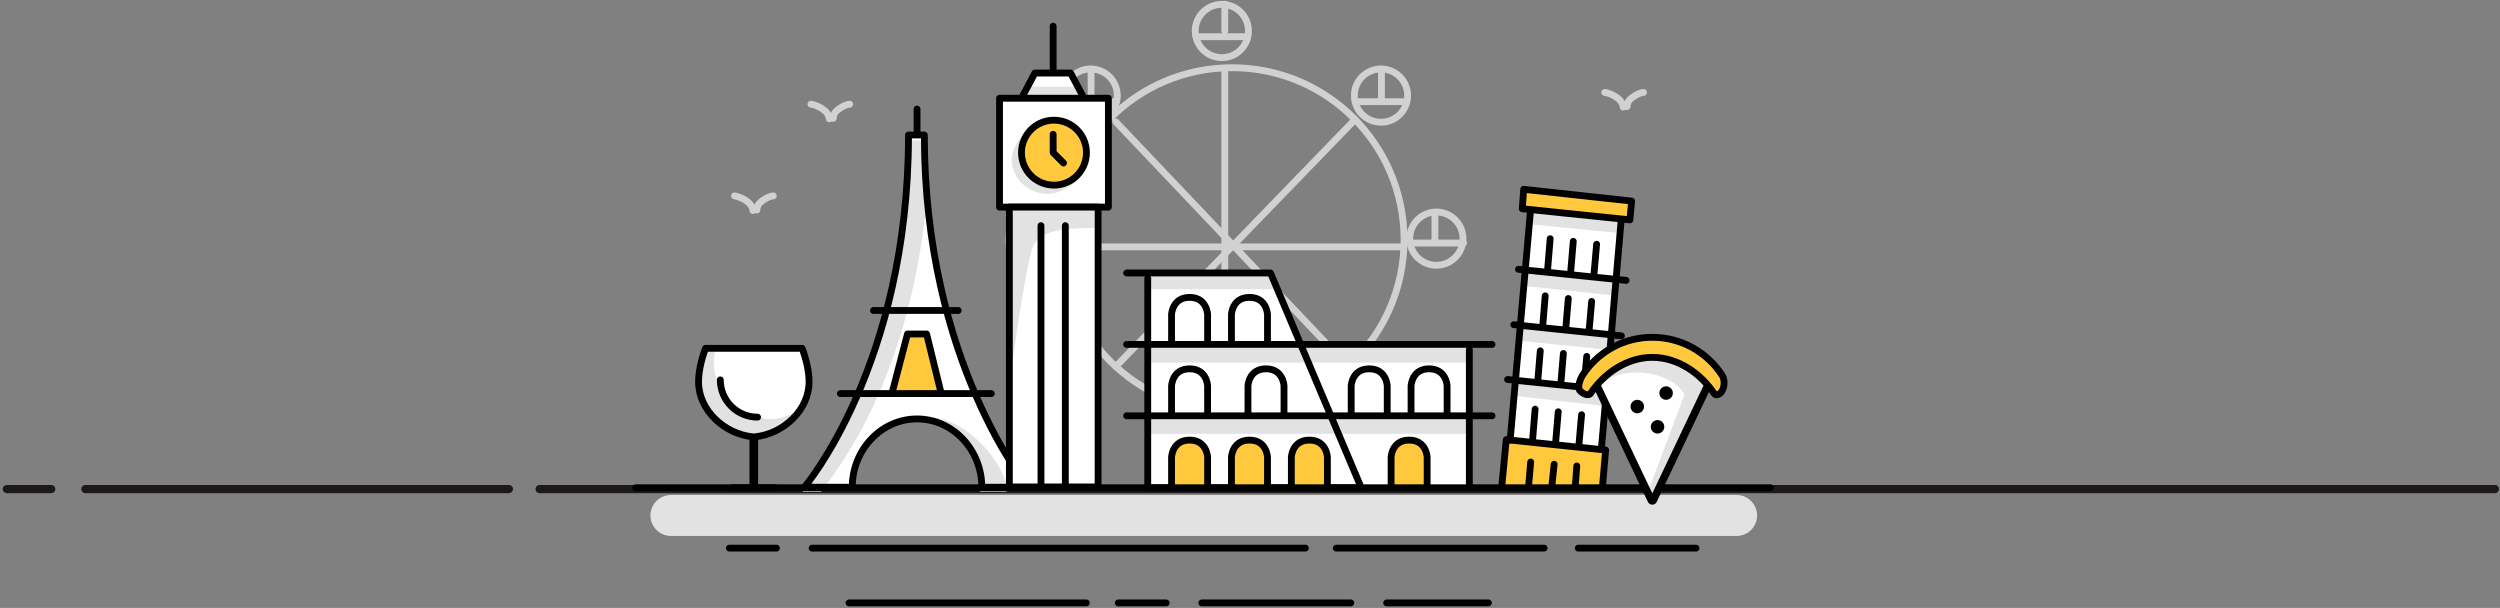 <?xml version="1.0" encoding="UTF-8"?>
<svg width="732px" height="178px" viewBox="0 0 732 178" version="1.1" xmlns="http://www.w3.org/2000/svg" xmlns:xlink="http://www.w3.org/1999/xlink">
    <rect x="0" y="0" width="732" height="178" fill="#808080" stroke="none"/>
    <!-- Generator: sketchtool 41.2 (35397) - http://www.bohemiancoding.com/sketch -->
    <title>D1704243-ABCF-49CB-BAC5-C474F61B8788</title>
    <desc>Created with sketchtool.</desc>
    <defs></defs>
    <g id="Page-1" stroke="none" stroke-width="1" fill="none" fill-rule="evenodd">
        <g id="403_M2U_Planner_Travel-Copy-18" transform="translate(-288, -496)">
            <g id="Group-5" transform="translate(290, 496)">
                <path d="M156,143.2 L728.503,143.2" id="Line" stroke="#1C1918" stroke-width="2.4" stroke-linecap="round" stroke-linejoin="round"></path>
                <path d="M23,143.2 L147,143.2" id="Line-Copy" stroke="#1C1918" stroke-width="2.4" stroke-linecap="round" stroke-linejoin="round"></path>
                <path d="M0,143.2 L13,143.2" id="Line-Copy" stroke="#1C1918" stroke-width="2.4" stroke-linecap="round" stroke-linejoin="round"></path>
                <g id="Page-1" transform="translate(184, 0)">
                    <path d="M10.447,150.926 L322.472,150.926 L10.447,150.926 Z" id="Fill-1" fill="#FFFFFF"></path>
                    <path d="M10.448,150.926 L322.471,150.926" id="Stroke-2" stroke="#E2E2E2" stroke-width="12" stroke-linecap="round" stroke-linejoin="round"></path>
                    <path d="M27.56,160.496 L41.339,160.496 L27.56,160.496 Z" id="Fill-4" fill="#FFFFFF"></path>
                    <path d="M41.34,160.496 L27.56,160.496" id="Stroke-5" stroke="#000000" stroke-width="2" stroke-linecap="round" stroke-linejoin="round"></path>
                    <path d="M51.781,160.496 L196.21,160.496 L51.781,160.496 Z" id="Fill-6" fill="#FFFFFF"></path>
                    <path d="M196.209,160.496 L51.781,160.496" id="Stroke-7" stroke="#000000" stroke-width="2" stroke-linecap="round" stroke-linejoin="round"></path>
                    <path d="M205.267,160.496 L266.108,160.496 L205.267,160.496 Z" id="Fill-8" fill="#FFFFFF"></path>
                    <path d="M266.108,160.496 L205.267,160.496" id="Stroke-9" stroke="#000000" stroke-width="2" stroke-linecap="round" stroke-linejoin="round"></path>
                    <path d="M276.121,160.496 L310.585,160.496 L276.121,160.496 Z" id="Fill-10" fill="#FFFFFF"></path>
                    <path d="M310.585,160.496 L276.121,160.496" id="Stroke-11" stroke="#000000" stroke-width="2" stroke-linecap="round" stroke-linejoin="round"></path>
                    <path d="M165.894,176.531 L209.526,176.531 L165.894,176.531 Z" id="Fill-12" fill="#FFFFFF"></path>
                    <path d="M209.525,176.531 L165.894,176.531" id="Stroke-13" stroke="#000000" stroke-width="2" stroke-linecap="round" stroke-linejoin="round"></path>
                    <path d="M62.596,176.531 L132.069,176.531 L62.596,176.531 Z" id="Fill-15" fill="#FFFFFF"></path>
                    <path d="M132.07,176.531 L62.595,176.531" id="Stroke-16" stroke="#000000" stroke-width="2" stroke-linecap="round" stroke-linejoin="round"></path>
                    <path d="M141.416,176.531 L155.452,176.531 L141.416,176.531 Z" id="Fill-18" fill="#FFFFFF"></path>
                    <path d="M155.452,176.531 L141.417,176.531" id="Stroke-19" stroke="#000000" stroke-width="2" stroke-linecap="round" stroke-linejoin="round"></path>
                    <path d="M220.011,176.531 L249.8,176.531 L220.011,176.531 Z" id="Fill-21" fill="#FFFFFF"></path>
                    <g id="Group-261" transform="translate(0, 0.769)">
                        <polygon id="Stroke-22" stroke="#000000" stroke-width="2" stroke-linecap="round" stroke-linejoin="round" points="249.8 175.762 220.011 175.762"></polygon>
                        <path d="M225.107,69.428 C225.107,97.248 202.554,119.801 174.734,119.801 C146.913,119.801 124.36,97.248 124.36,69.428 C124.36,41.608 146.913,19.055 174.734,19.055 C202.554,19.055 225.107,41.608 225.107,69.428 L225.107,69.428 Z" id="Stroke-24" stroke="#D1D1D1" stroke-width="2" stroke-linecap="round" stroke-linejoin="round"></path>
                        <g id="Group-29" transform="translate(172.406, 19.137)">
                            <path d="M0.214,0.35 L0.214,99.919" id="Fill-26" fill="#FFFFFF"></path>
                            <path d="M0.214,0.35 L0.214,99.919" id="Stroke-28" stroke="#D1D1D1" stroke-width="2" stroke-linecap="round" stroke-linejoin="round"></path>
                        </g>
                        <g id="Group-33" transform="translate(125.419, 70.6)">
                            <path d="M99.223,0.909 L0.773,0.909" id="Fill-30" fill="#FFFFFF"></path>
                            <path d="M99.223,0.909 L0.773,0.909" id="Stroke-32" stroke="#D1D1D1" stroke-width="2" stroke-linecap="round" stroke-linejoin="round"></path>
                        </g>
                        <g id="Group-37" transform="translate(139.963, 33.681)">
                            <path d="M70.785,0.541 L0.742,72.882" id="Fill-34" fill="#FFFFFF"></path>
                            <path d="M70.785,0.541 L0.742,72.882" id="Stroke-36" stroke="#D1D1D1" stroke-width="2" stroke-linecap="round" stroke-linejoin="round"></path>
                        </g>
                        <g id="Group-41" transform="translate(139.963, 34.8)">
                            <path d="M0.742,0.098 L68.801,71.763" id="Fill-38" fill="#FFFFFF"></path>
                            <path d="M0.742,0.098 L68.801,71.763" id="Stroke-40" stroke="#D1D1D1" stroke-width="2" stroke-linecap="round" stroke-linejoin="round"></path>
                        </g>
                        <path d="M226.15,27.22 C226.15,31.527 222.658,35.019 218.351,35.019 C214.044,35.019 210.552,31.527 210.552,27.22 C210.552,22.913 214.044,19.421 218.351,19.421 C222.658,19.421 226.15,22.913 226.15,27.22 L226.15,27.22 Z" id="Stroke-42" stroke="#D1D1D1" stroke-width="2" stroke-linecap="round" stroke-linejoin="round"></path>
                        <path d="M218.489,19.487 L218.489,28.437" id="Stroke-44" stroke="#D1D1D1" stroke-width="2" stroke-linecap="round" stroke-linejoin="round"></path>
                        <path d="M211.217,28.997 L225.761,28.997" id="Stroke-46" stroke="#D1D1D1" stroke-width="2" stroke-linecap="round" stroke-linejoin="round"></path>
                        <path d="M242.364,69.109 C242.364,73.416 238.873,76.908 234.566,76.908 C230.258,76.908 226.767,73.416 226.767,69.109 C226.767,64.802 230.258,61.31 234.566,61.31 C238.873,61.31 242.364,64.802 242.364,69.109 L242.364,69.109 Z" id="Stroke-48" stroke="#D1D1D1" stroke-width="2" stroke-linecap="round" stroke-linejoin="round"></path>
                        <path d="M234.152,62 L234.152,69.831" id="Stroke-50" stroke="#D1D1D1" stroke-width="2" stroke-linecap="round" stroke-linejoin="round"></path>
                        <path d="M226.88,70.39 L242.542,70.39" id="Stroke-52" stroke="#D1D1D1" stroke-width="2" stroke-linecap="round" stroke-linejoin="round"></path>
                        <path d="M141.14,27.22 C141.14,31.527 137.648,35.019 133.341,35.019 C129.034,35.019 125.542,31.527 125.542,27.22 C125.542,22.913 129.034,19.421 133.341,19.421 C137.648,19.421 141.14,22.913 141.14,27.22 L141.14,27.22 Z" id="Stroke-54" stroke="#D1D1D1" stroke-width="2" stroke-linecap="round" stroke-linejoin="round"></path>
                        <path d="M133.464,19.487 L133.464,28.437" id="Stroke-56" stroke="#D1D1D1" stroke-width="2" stroke-linecap="round" stroke-linejoin="round"></path>
                        <path d="M126.192,28.997 L140.736,28.997" id="Stroke-58" stroke="#D1D1D1" stroke-width="2" stroke-linecap="round" stroke-linejoin="round"></path>
                        <path d="M125.027,69.109 C125.027,73.416 121.535,76.908 117.228,76.908 C112.921,76.908 109.429,73.416 109.429,69.109 C109.429,64.802 112.921,61.31 117.228,61.31 C121.535,61.31 125.027,64.802 125.027,69.109 L125.027,69.109 Z" id="Stroke-60" stroke="#D1D1D1" stroke-width="2" stroke-linecap="round" stroke-linejoin="round"></path>
                        <path d="M116.683,62 L116.683,69.831" id="Stroke-62" stroke="#D1D1D1" stroke-width="2" stroke-linecap="round" stroke-linejoin="round"></path>
                        <path d="M109.411,70.39 L125.073,70.39" id="Stroke-64" stroke="#D1D1D1" stroke-width="2" stroke-linecap="round" stroke-linejoin="round"></path>
                        <path d="M179.553,8.303 C179.553,12.61 176.062,16.101 171.755,16.101 C167.447,16.101 163.956,12.61 163.956,8.303 C163.956,3.995 167.447,0.504 171.755,0.504 C176.062,0.504 179.553,3.995 179.553,8.303 L179.553,8.303 Z" id="Stroke-66" stroke="#D1D1D1" stroke-width="2" stroke-linecap="round" stroke-linejoin="round"></path>
                        <path d="M172.62,0.469 L172.62,8.3" id="Stroke-68" stroke="#D1D1D1" stroke-width="2" stroke-linecap="round" stroke-linejoin="round"></path>
                        <path d="M164.23,9.978 L178.773,9.978" id="Stroke-70" stroke="#D1D1D1" stroke-width="2" stroke-linecap="round" stroke-linejoin="round"></path>
                        <path d="M49.526,141.882 C49.526,141.882 80.012,106.083 80.012,38.76 L84.65,38.76 C84.65,105.503 115.079,141.882 115.079,141.882 L101.477,141.882 C101.477,130.928 92.985,121.892 82.509,121.892 C72.033,121.892 63.54,130.928 63.54,141.882 L49.526,141.882 Z" id="Fill-72" fill="#FFFFFF"></path>
                        <path d="M85.157,59.911 C84.129,51.767 84.091,49.245 84.091,40.295 L79.452,40.295 C79.452,107.42 48.966,143.22 48.966,143.22 L54.392,143.22 C57.579,138.745 79.564,113.051 85.157,59.911" id="Fill-76" fill="#E2E2E2"></path>
                        <path d="M86.424,121.443 C85.521,121.443 84.64,121.588 83.769,121.718 C91.726,124.112 101.379,126.439 100.917,143.22 L108.722,143.22 C109.071,135.389 96.719,121.443 86.424,121.443" id="Fill-78" fill="#E2E2E2"></path>
                        <path d="M49.526,141.882 C49.526,141.882 80.012,106.083 80.012,38.76 L84.65,38.76 C84.65,105.503 115.079,141.882 115.079,141.882 L101.477,141.882 C101.477,130.928 92.985,121.892 82.509,121.892 C72.033,121.892 63.54,130.928 63.54,141.882 L49.526,141.882 L49.526,141.882 Z" id="Stroke-74" stroke="#000000" stroke-width="2" stroke-linecap="round" stroke-linejoin="round"></path>
                        <g id="Group-83" transform="translate(75.075, 96.331)">
                            <polyline id="Fill-80" fill="#FFC83D" points="0.078 18.138 4.637 0.691 10.231 0.691 14.518 18.138"></polyline>
                            <polyline id="Stroke-82" stroke="#000000" stroke-width="2" stroke-linecap="round" stroke-linejoin="round" points="0.078 18.138 4.637 0.691 10.231 0.691 14.518 18.138"></polyline>
                        </g>
                        <g id="Group-87" transform="translate(59.413, 114.231)">
                            <path d="M44.843,0.238 L0.65,0.238" id="Fill-84" fill="#FFFFFF"></path>
                            <path d="M44.843,0.238 L0.65,0.238" id="Stroke-86" stroke="#000000" stroke-width="2" stroke-linecap="round" stroke-linejoin="round"></path>
                        </g>
                        <g id="Group-91" transform="translate(69.481, 89.619)">
                            <path d="M25.083,0.518 L0.272,0.518" id="Fill-88" fill="#FFFFFF"></path>
                            <path d="M25.083,0.518 L0.272,0.518" id="Stroke-90" stroke="#000000" stroke-width="2" stroke-linecap="round" stroke-linejoin="round"></path>
                        </g>
                        <g id="Group-95" transform="translate(81.787, 30.325)">
                            <path d="M0.721,0.837 L0.721,7.435" id="Fill-92" fill="#FFFFFF"></path>
                            <path d="M0.721,0.837 L0.721,7.435" id="Stroke-94" stroke="#000000" stroke-width="2" stroke-linecap="round" stroke-linejoin="round"></path>
                        </g>
                        <path d="M132.224,43.929 C132.224,48.828 128.252,52.799 123.354,52.799 C118.455,52.799 114.484,48.828 114.484,43.929 C114.484,39.03 118.455,35.06 123.354,35.06 C128.252,35.06 132.224,39.03 132.224,43.929" id="Fill-96" fill="#FFC83D"></path>
                        <polyline id="Fill-98" fill="#FFFFFF" points="131.402 27.993 127.477 20.614 117.016 20.614 113.091 27.993"></polyline>
                        <polygon id="Fill-102" fill="#E2E2E2" points="130.094 27.709 114.059 27.709 115.177 24.632 128.975 24.632"></polygon>
                        <polyline id="Stroke-100" stroke="#000000" stroke-width="2" stroke-linecap="round" stroke-linejoin="round" points="131.402 27.993 127.477 20.614 117.016 20.614 113.091 27.993"></polyline>
                        <polygon id="Fill-104" fill="#FFFFFF" points="106.663 59.867 138.536 59.867 138.536 27.994 106.663 27.994"></polygon>
                        <polygon id="Stroke-106" stroke="#000000" stroke-width="2" stroke-linecap="round" stroke-linejoin="round" points="106.663 59.867 138.536 59.867 138.536 27.994 106.663 27.994"></polygon>
                        <path d="M124.761,52.524 C118.905,52.524 114.158,48.002 114.158,42.423 C114.158,40.118 114.977,38 116.34,36.301 C113.405,38.098 110.247,42.332 110.247,45.902 C110.247,51.481 114.994,56.003 120.851,56.003 C124.287,56.003 128.541,53.336 130.479,50.921 C128.827,51.931 126.868,52.524 124.761,52.524" id="Fill-107" fill="#E2E2E2"></path>
                        <path d="M132.11,43.929 C132.11,49.182 127.852,53.439 122.6,53.439 C117.349,53.439 113.091,49.182 113.091,43.929 C113.091,38.678 117.349,34.42 122.6,34.42 C127.852,34.42 132.11,38.678 132.11,43.929" id="Fill-108" fill="#FFC83D"></path>
                        <path d="M132.11,43.929 C132.11,49.182 127.852,53.439 122.6,53.439 C117.349,53.439 113.091,49.182 113.091,43.929 C113.091,38.678 117.349,34.42 122.6,34.42 C127.852,34.42 132.11,38.678 132.11,43.929 L132.11,43.929 Z" id="Stroke-109" stroke="#000000" stroke-width="2" stroke-linecap="round" stroke-linejoin="round"></path>
                        <g id="Group-112" transform="translate(122.062, 6.831)">
                            <path d="M0.302,0.049 L0.302,12.973" id="Fill-110" fill="#FFFFFF"></path>
                            <path d="M0.302,0.049 L0.302,12.973" id="Stroke-111" stroke="#000000" stroke-width="2" stroke-linecap="round" stroke-linejoin="round"></path>
                        </g>
                        <polygon id="Fill-113" fill="#FFFFFF" points="109.541 141.814 135.521 141.814 135.521 59.866 109.541 59.866"></polygon>
                        <path d="M109.21,114.47 C109.21,114.47 113.965,77.493 116.482,71.34 C118.688,65.947 128.67,66.026 134.382,66.026 L134.382,60.152 L109.21,60.152 L109.21,114.47 Z" id="Fill-115" fill="#E2E2E2"></path>
                        <polygon id="Stroke-114" stroke="#000000" stroke-width="2" stroke-linecap="round" stroke-linejoin="round" points="109.541 141.814 135.521 141.814 135.521 59.866 109.541 59.866"></polygon>
                        <g id="Group-118" transform="translate(125.419, 65.006)">
                            <path d="M0.511,0.288 L0.511,76.808" id="Fill-116" fill="#FFFFFF"></path>
                            <path d="M0.511,0.288 L0.511,76.808" id="Stroke-117" stroke="#000000" stroke-width="2" stroke-linecap="round" stroke-linejoin="round"></path>
                        </g>
                        <g id="Group-121" transform="translate(118.706, 65.006)">
                            <path d="M0.093,0.288 L0.093,76.808" id="Fill-119" fill="#FFFFFF"></path>
                            <path d="M0.093,0.288 L0.093,76.808" id="Stroke-120" stroke="#000000" stroke-width="2" stroke-linecap="round" stroke-linejoin="round"></path>
                        </g>
                        <polyline id="Stroke-122" stroke="#000000" stroke-width="2" stroke-linecap="round" stroke-linejoin="round" points="122.364 38.553 122.364 43.93 125.394 46.958"></polyline>
                        <polyline id="Fill-123" fill="#FFFFFF" points="150.059 142.035 150.059 78.996 185.708 78.996 194.573 99.801 244.43 99.927 244.223 142.035"></polyline>
                        <polygon id="Fill-124" fill="#E2E2E2" points="149.858 105.409 244.06 105.409 244.06 100.987 149.858 100.987"></polygon>
                        <polygon id="Fill-125" fill="#E2E2E2" points="149.858 126.252 244.06 126.252 244.06 121.831 149.858 121.831"></polygon>
                        <polygon id="Fill-126" fill="#E2E2E2" points="187.336 83.926 150.059 83.926 150.059 79.747 186.031 79.747"></polygon>
                        <g id="Group-129" transform="translate(150.031, 141.081)">
                            <path d="M62.54,0.954 L0.027,0.954" id="Fill-127" fill="#FFFFFF"></path>
                            <path d="M62.54,0.954 L0.027,0.954" id="Stroke-128" stroke="#000000" stroke-width="2" stroke-linecap="round" stroke-linejoin="round"></path>
                        </g>
                        <polyline id="Stroke-130" stroke="#000000" stroke-width="2" stroke-linecap="round" stroke-linejoin="round" points="143.882 79.157 186.007 79.157 212.571 142.036"></polyline>
                        <g id="Group-133" transform="translate(220.512, 127.656)">
                            <path d="M0.803,14.379 L0.803,5.441 C0.803,5.441 0.997,0.434 6.087,0.434 C11.176,0.434 11.355,5.441 11.355,5.441 L11.355,14.379" id="Fill-131" fill="#FFC83D"></path>
                            <path d="M0.803,14.379 L0.803,5.441 C0.803,5.441 0.997,0.434 6.087,0.434 C11.176,0.434 11.355,5.441 11.355,5.441 L11.355,14.379" id="Stroke-132" stroke="#000000" stroke-width="2" stroke-linecap="round" stroke-linejoin="round"></path>
                        </g>
                        <path d="M150.059,142.035 L150.059,80.68" id="Stroke-134" stroke="#000000" stroke-width="2" stroke-linecap="round" stroke-linejoin="round"></path>
                        <path d="M244.223,142.035 L244.223,101.605" id="Stroke-135" stroke="#000000" stroke-width="2" stroke-linecap="round" stroke-linejoin="round"></path>
                        <g id="Group-138" transform="translate(156.744, 127.656)">
                            <path d="M0.29,14.379 L0.29,5.441 C0.29,5.441 0.485,0.434 5.574,0.434 C10.663,0.434 10.842,5.441 10.842,5.441 L10.842,14.379" id="Fill-136" fill="#FFC83D"></path>
                            <path d="M0.29,14.379 L0.29,5.441 C0.29,5.441 0.485,0.434 5.574,0.434 C10.663,0.434 10.842,5.441 10.842,5.441 L10.842,14.379" id="Stroke-137" stroke="#000000" stroke-width="2" stroke-linecap="round" stroke-linejoin="round"></path>
                        </g>
                        <g id="Group-141" transform="translate(173.525, 127.656)">
                            <path d="M1.046,14.379 L1.046,5.441 C1.046,5.441 1.241,0.434 6.33,0.434 C11.419,0.434 11.598,5.441 11.598,5.441 L11.598,14.379" id="Fill-139" fill="#FFC83D"></path>
                            <path d="M1.046,14.379 L1.046,5.441 C1.046,5.441 1.241,0.434 6.33,0.434 C11.419,0.434 11.598,5.441 11.598,5.441 L11.598,14.379" id="Stroke-140" stroke="#000000" stroke-width="2" stroke-linecap="round" stroke-linejoin="round"></path>
                        </g>
                        <g id="Group-144" transform="translate(156.744, 86.263)">
                            <path d="M0.29,13.144 L0.29,5.049 C0.29,5.049 0.485,0.041 5.574,0.041 C10.663,0.041 10.842,5.049 10.842,5.049 L10.842,13.144" id="Fill-142" fill="#FFFFFF"></path>
                            <path d="M0.29,13.144 L0.29,5.049 C0.29,5.049 0.485,0.041 5.574,0.041 C10.663,0.041 10.842,5.049 10.842,5.049 L10.842,13.144" id="Stroke-143" stroke="#000000" stroke-width="2" stroke-linecap="round" stroke-linejoin="round"></path>
                        </g>
                        <g id="Group-147" transform="translate(173.525, 86.263)">
                            <path d="M1.046,13.144 L1.046,5.049 C1.046,5.049 1.241,0.041 6.33,0.041 C11.419,0.041 11.598,5.049 11.598,5.049 L11.598,13.144" id="Fill-145" fill="#FFFFFF"></path>
                            <path d="M1.046,13.144 L1.046,5.049 C1.046,5.049 1.241,0.041 6.33,0.041 C11.419,0.041 11.598,5.049 11.598,5.049 L11.598,13.144" id="Stroke-146" stroke="#000000" stroke-width="2" stroke-linecap="round" stroke-linejoin="round"></path>
                        </g>
                        <g id="Group-150" transform="translate(156.744, 106.4)">
                            <path d="M0.29,13.926 L0.29,5.831 C0.29,5.831 0.485,0.822 5.574,0.822 C10.663,0.822 10.842,5.831 10.842,5.831 L10.842,13.926" id="Fill-148" fill="#FFFFFF"></path>
                            <path d="M0.29,13.926 L0.29,5.831 C0.29,5.831 0.485,0.822 5.574,0.822 C10.663,0.822 10.842,5.831 10.842,5.831 L10.842,13.926" id="Stroke-149" stroke="#000000" stroke-width="2" stroke-linecap="round" stroke-linejoin="round"></path>
                        </g>
                        <g id="Group-153" transform="translate(179.119, 106.4)">
                            <path d="M0.288,13.926 L0.288,5.831 C0.288,5.831 0.483,0.822 5.572,0.822 C10.661,0.822 10.84,5.831 10.84,5.831 L10.84,13.926" id="Fill-151" fill="#FFFFFF"></path>
                            <path d="M0.288,13.926 L0.288,5.831 C0.288,5.831 0.483,0.822 5.572,0.822 C10.661,0.822 10.84,5.831 10.84,5.831 L10.84,13.926" id="Stroke-152" stroke="#000000" stroke-width="2" stroke-linecap="round" stroke-linejoin="round"></path>
                        </g>
                        <g id="Group-156" transform="translate(209.325, 106.4)">
                            <path d="M0.304,13.926 L0.304,5.831 C0.304,5.831 0.499,0.822 5.588,0.822 C10.677,0.822 10.856,5.831 10.856,5.831 L10.856,13.926" id="Fill-154" fill="#FFFFFF"></path>
                            <path d="M0.304,13.926 L0.304,5.831 C0.304,5.831 0.499,0.822 5.588,0.822 C10.677,0.822 10.856,5.831 10.856,5.831 L10.856,13.926" id="Stroke-155" stroke="#000000" stroke-width="2" stroke-linecap="round" stroke-linejoin="round"></path>
                        </g>
                        <g id="Group-159" transform="translate(226.106, 106.4)">
                            <path d="M1.052,13.926 L1.052,5.831 C1.052,5.831 1.247,0.822 6.336,0.822 C11.425,0.822 11.604,5.831 11.604,5.831 L11.604,13.926" id="Fill-157" fill="#FFFFFF"></path>
                            <path d="M1.052,13.926 L1.052,5.831 C1.052,5.831 1.247,0.822 6.336,0.822 C11.425,0.822 11.604,5.831 11.604,5.831 L11.604,13.926" id="Stroke-158" stroke="#000000" stroke-width="2" stroke-linecap="round" stroke-linejoin="round"></path>
                        </g>
                        <g id="Group-162" transform="translate(191.425, 127.656)">
                            <path d="M0.683,14.379 L0.683,5.441 C0.683,5.441 0.878,0.434 5.967,0.434 C11.056,0.434 11.235,5.441 11.235,5.441 L11.235,14.379" id="Fill-160" fill="#FFC83D"></path>
                            <path d="M0.683,14.379 L0.683,5.441 C0.683,5.441 0.878,0.434 5.967,0.434 C11.056,0.434 11.235,5.441 11.235,5.441 L11.235,14.379" id="Stroke-161" stroke="#000000" stroke-width="2" stroke-linecap="round" stroke-linejoin="round"></path>
                        </g>
                        <g id="Group-165" transform="translate(143.319, 120.944)">
                            <path d="M0.563,0.034 L107.553,0.034" id="Fill-163" fill="#FFFFFF"></path>
                            <path d="M0.563,0.034 L107.553,0.034" id="Stroke-164" stroke="#000000" stroke-width="2" stroke-linecap="round" stroke-linejoin="round"></path>
                        </g>
                        <g id="Group-168" transform="translate(143.319, 99.688)">
                            <path d="M0.563,0.389 L107.553,0.389" id="Fill-166" fill="#FFFFFF"></path>
                            <path d="M0.563,0.389 L107.553,0.389" id="Stroke-167" stroke="#000000" stroke-width="2" stroke-linecap="round" stroke-linejoin="round"></path>
                        </g>
                        <polygon id="Fill-169" fill="#FFFFFF" points="281.929 131.761 256.858 129.546 262.993 60.108 288.065 62.323"></polygon>
                        <g id="Group-172" transform="translate(255.194, 60.531)"></g>
                        <g id="Group-175" transform="translate(252.956, 127.656)">
                            <polyline id="Fill-173" fill="#FFC83D" points="30.225 14.367 31.174 3.352 2.079 0.303 0.767 13.978"></polyline>
                            <polyline id="Stroke-174" stroke="#000000" stroke-width="2" stroke-linecap="round" stroke-linejoin="round" points="30.225 14.367 31.174 3.352 2.079 0.303 0.767 13.978"></polyline>
                        </g>
                        <polygon id="Fill-176" fill="#E2E2E2" points="283.769 118.105 257.187 115.109 257.693 110.622 284.274 113.616"></polygon>
                        <polygon id="Fill-177" fill="#E2E2E2" points="285.365 101.725 258.758 98.97 259.222 94.477 285.831 97.233"></polygon>
                        <polygon id="Fill-178" fill="#E2E2E2" points="286.561 85.734 259.959 82.924 260.434 78.434 287.035 81.242"></polygon>
                        <polygon id="Fill-179" fill="#E2E2E2" points="288.299 67.484 261.676 64.88 262.116 60.386 288.739 62.989"></polygon>
                        <path d="M262.091,61.383 L256.176,128.078" id="Fill-170" fill="#FFFFFF"></path>
                        <path d="M262.091,61.383 L256.176,128.078" id="Stroke-171" stroke="#000000" stroke-width="2" stroke-linecap="round" stroke-linejoin="round"></path>
                        <g id="Group-182" transform="translate(282.044, 63.888)">
                            <path d="M6.591,0.301 L0.829,66.989" id="Fill-180" fill="#FFFFFF"></path>
                            <path d="M6.591,0.301 L0.829,66.989" id="Stroke-181" stroke="#000000" stroke-width="2" stroke-linecap="round" stroke-linejoin="round"></path>
                        </g>
                        <polygon id="Fill-183" fill="#FFC83D" points="291.742 58.105 260.138 54.658 259.722 60.353 291.234 63.606"></polygon>
                        <polygon id="Stroke-184" stroke="#000000" stroke-width="2" stroke-linecap="round" stroke-linejoin="round" points="291.742 58.105 260.138 54.658 259.722 60.353 291.234 63.606"></polygon>
                        <g id="Group-187" transform="translate(258.55, 77.312)">
                            <path d="M0.064,0.769 L31.576,4.022" id="Fill-185" fill="#FFFFFF"></path>
                            <path d="M0.064,0.769 L31.576,4.022" id="Stroke-186" stroke="#000000" stroke-width="2" stroke-linecap="round" stroke-linejoin="round"></path>
                        </g>
                        <g id="Group-190" transform="translate(256.312, 94.094)">
                            <path d="M0.931,0.214 L32.443,3.467" id="Fill-188" fill="#FFFFFF"></path>
                            <path d="M0.931,0.214 L32.443,3.467" id="Stroke-189" stroke="#000000" stroke-width="2" stroke-linecap="round" stroke-linejoin="round"></path>
                        </g>
                        <g id="Group-193" transform="translate(255.194, 109.756)">
                            <path d="M0.228,0.594 L31.74,3.847" id="Fill-191" fill="#FFFFFF"></path>
                            <path d="M0.228,0.594 L31.74,3.847" id="Stroke-192" stroke="#000000" stroke-width="2" stroke-linecap="round" stroke-linejoin="round"></path>
                        </g>
                        <g id="Group-196" transform="translate(277.569, 103.044)">
                            <path d="M1.025,0.535 L0.282,8.979" id="Fill-194" fill="#FFFFFF"></path>
                            <path d="M1.025,0.535 L0.282,8.979" id="Stroke-195" stroke="#000000" stroke-width="2" stroke-linecap="round" stroke-linejoin="round"></path>
                        </g>
                        <g id="Group-199" transform="translate(270.856, 101.925)">
                            <path d="M0.901,0.796 L0.161,9.536" id="Fill-197" fill="#FFFFFF"></path>
                            <path d="M0.901,0.796 L0.161,9.536" id="Stroke-198" stroke="#000000" stroke-width="2" stroke-linecap="round" stroke-linejoin="round"></path>
                        </g>
                        <g id="Group-202" transform="translate(264.144, 101.925)">
                            <path d="M0.849,0.024 L0.114,8.919" id="Fill-200" fill="#FFFFFF"></path>
                            <path d="M0.849,0.024 L0.114,8.919" id="Stroke-201" stroke="#000000" stroke-width="2" stroke-linecap="round" stroke-linejoin="round"></path>
                        </g>
                        <g id="Group-205" transform="translate(278.688, 87.381)">
                            <path d="M1.351,0.106 L0.608,8.551" id="Fill-203" fill="#FFFFFF"></path>
                            <path d="M1.351,0.106 L0.608,8.551" id="Stroke-204" stroke="#000000" stroke-width="2" stroke-linecap="round" stroke-linejoin="round"></path>
                        </g>
                        <g id="Group-208" transform="translate(271.975, 86.263)">
                            <path d="M1.227,0.368 L0.487,9.107" id="Fill-206" fill="#FFFFFF"></path>
                            <path d="M1.227,0.368 L0.487,9.107" id="Stroke-207" stroke="#000000" stroke-width="2" stroke-linecap="round" stroke-linejoin="round"></path>
                        </g>
                        <g id="Group-211" transform="translate(265.262, 85.144)">
                            <path d="M1.175,0.714 L0.44,9.61" id="Fill-209" fill="#FFFFFF"></path>
                            <path d="M1.175,0.714 L0.44,9.61" id="Stroke-210" stroke="#000000" stroke-width="2" stroke-linecap="round" stroke-linejoin="round"></path>
                        </g>
                        <g id="Group-214" transform="translate(279.806, 70.6)">
                            <path d="M1.685,0.147 L0.942,8.591" id="Fill-212" fill="#FFFFFF"></path>
                            <path d="M1.685,0.147 L0.942,8.591" id="Stroke-213" stroke="#000000" stroke-width="2" stroke-linecap="round" stroke-linejoin="round"></path>
                        </g>
                        <g id="Group-217" transform="translate(273.094, 69.481)">
                            <path d="M1.561,0.408 L0.82,9.148" id="Fill-215" fill="#FFFFFF"></path>
                            <path d="M1.561,0.408 L0.82,9.148" id="Stroke-216" stroke="#000000" stroke-width="2" stroke-linecap="round" stroke-linejoin="round"></path>
                        </g>
                        <g id="Group-220" transform="translate(266.381, 68.362)">
                            <path d="M1.508,0.754 L0.773,9.65" id="Fill-218" fill="#FFFFFF"></path>
                            <path d="M1.508,0.754 L0.773,9.65" id="Stroke-219" stroke="#000000" stroke-width="2" stroke-linecap="round" stroke-linejoin="round"></path>
                        </g>
                        <g id="Group-223" transform="translate(275.331, 119.825)">
                            <path d="M1.754,0.837 L1.011,9.281" id="Fill-221" fill="#FFFFFF"></path>
                            <path d="M1.754,0.837 L1.011,9.281" id="Stroke-222" stroke="#000000" stroke-width="2" stroke-linecap="round" stroke-linejoin="round"></path>
                        </g>
                        <g id="Group-226" transform="translate(268.619, 118.706)">
                            <path d="M1.63,1.098 L0.89,9.838" id="Fill-224" fill="#FFFFFF"></path>
                            <path d="M1.63,1.098 L0.89,9.838" id="Stroke-225" stroke="#000000" stroke-width="2" stroke-linecap="round" stroke-linejoin="round"></path>
                        </g>
                        <g id="Group-229" transform="translate(261.906, 118.706)">
                            <path d="M1.578,0.326 L0.843,9.221" id="Fill-227" fill="#FFFFFF"></path>
                            <path d="M1.578,0.326 L0.843,9.221" id="Stroke-228" stroke="#000000" stroke-width="2" stroke-linecap="round" stroke-linejoin="round"></path>
                        </g>
                        <g id="Group-232" transform="translate(274.212, 135.488)">
                            <path d="M1.47,0.178 L0.997,6.535" id="Fill-230" fill="#FFFFFF"></path>
                            <path d="M1.47,0.178 L0.997,6.535" id="Stroke-231" stroke="#000000" stroke-width="2" stroke-linecap="round" stroke-linejoin="round"></path>
                        </g>
                        <g id="Group-235" transform="translate(267.5, 134.369)">
                            <path d="M1.556,0.791 L0.862,7.358" id="Fill-233" fill="#FFFFFF"></path>
                            <path d="M1.556,0.791 L0.862,7.358" id="Stroke-234" stroke="#000000" stroke-width="2" stroke-linecap="round" stroke-linejoin="round"></path>
                        </g>
                        <g id="Group-238" transform="translate(260.788, 134.369)">
                            <path d="M1.401,0.147 L0.8,7.017" id="Fill-236" fill="#FFFFFF"></path>
                            <path d="M1.401,0.147 L0.8,7.017" id="Stroke-237" stroke="#000000" stroke-width="2" stroke-linecap="round" stroke-linejoin="round"></path>
                        </g>
                        <path d="M332.344,142.035 L0.119,142.035" id="Stroke-239" stroke="#000000" stroke-width="2" stroke-linecap="round" stroke-linejoin="round"></path>
                        <path d="M35.612,60.744 C35.631,60.269 35.749,59.454 36.288,58.819 C36.875,58.129 39.007,56.637 40.419,56.591" id="Stroke-240" stroke="#D1D1D1" stroke-width="2" stroke-linecap="round" stroke-linejoin="round"></path>
                        <path d="M29.06,56.592 C29.744,56.602 34.143,57.924 34.454,60.881" id="Stroke-241" stroke="#D1D1D1" stroke-width="2" stroke-linecap="round" stroke-linejoin="round"></path>
                        <path d="M290.423,30.445 C290.442,29.971 290.56,29.155 291.1,28.521 C291.686,27.831 293.818,26.338 295.23,26.292" id="Stroke-242" stroke="#D1D1D1" stroke-width="2" stroke-linecap="round" stroke-linejoin="round"></path>
                        <path d="M283.871,26.293 C284.555,26.303 288.954,27.625 289.265,30.582" id="Stroke-243" stroke="#D1D1D1" stroke-width="2" stroke-linecap="round" stroke-linejoin="round"></path>
                        <path d="M57.987,33.894 C58.006,33.419 58.124,32.604 58.663,31.969 C59.25,31.279 61.382,29.787 62.794,29.741" id="Stroke-244" stroke="#D1D1D1" stroke-width="2" stroke-linecap="round" stroke-linejoin="round"></path>
                        <path d="M51.435,29.742 C52.119,29.752 56.518,31.074 56.829,34.031" id="Stroke-245" stroke="#D1D1D1" stroke-width="2" stroke-linecap="round" stroke-linejoin="round"></path>
                        <path d="M40.954,142.038 L34.981,142.038 L34.981,127.137 C43.185,126.352 50.894,119.444 50.894,111.034 C50.894,108.181 50.156,104.677 48.86,101.228 L20.571,101.228 C19.275,104.677 18.536,108.181 18.536,111.034 C18.536,119.444 26.245,126.352 34.449,127.137 L34.449,142.038 L28.476,142.038" id="Fill-246" fill="#FFFFFF"></path>
                        <path d="M39.457,121.963 L38.924,121.963 C30.72,120.845 23.011,114.079 23.011,105.67 C23.011,104.217 23.204,102.945 23.564,100.707 L21.129,100.707 C19.834,105.182 19.095,108.131 19.095,110.984 C19.095,119.393 26.805,126.438 35.008,127.557 L35.541,127.557 C41.514,126.438 47.208,122.882 49.873,117.603 C46.994,120.166 43.285,121.963 39.457,121.963" id="Fill-249" fill="#E2E2E2"></path>
                        <path d="M40.954,142.038 L34.981,142.038 L34.981,127.137 C43.185,126.352 50.894,119.444 50.894,111.034 C50.894,108.181 50.156,104.677 48.86,101.228 L20.571,101.228 C19.275,104.677 18.536,108.181 18.536,111.034 C18.536,119.444 26.245,126.352 34.449,127.137 L34.449,142.038 L28.476,142.038" id="Stroke-247" stroke="#000000" stroke-width="2" stroke-linecap="round" stroke-linejoin="round"></path>
                        <path d="M24.903,110.458 C24.903,116.487 29.79,121.374 35.819,121.374" id="Fill-250" fill="#FFFFFF"></path>
                        <path d="M24.903,110.458 C24.903,116.487 29.79,121.374 35.819,121.374" id="Stroke-251" stroke="#000000" stroke-width="2" stroke-linecap="round" stroke-linejoin="round"></path>
                        <path d="M297.796,145.878 C297.706,145.878 297.587,145.848 297.517,145.703 L281.286,111.546 C284.791,105.813 291.063,102.274 297.796,102.274 C304.527,102.274 310.8,105.813 314.304,111.546 L298.073,145.703 C298.005,145.848 297.884,145.878 297.796,145.878" id="Fill-253" fill="#FFFFFF"></path>
                        <path d="M297.456,103.318 C291.117,103.318 285.258,107.289 281.685,111.708 C284.365,110.402 285.084,109.7 288.211,108.911 C294.884,107.229 303.861,109.113 307.229,114.692 L296.224,144.023 C296.717,145.004 298.194,145.004 298.688,144.023 L314.452,112.659 C311.083,107.081 304.737,103.318 297.456,103.318" id="Fill-255" fill="#E2E2E2"></path>
                        <path d="M297.795,101.156 C290.181,101.156 283.544,105.319 280.021,111.488 L296.507,146.183 C296.765,146.726 297.281,146.998 297.795,146.998 C298.311,146.998 298.826,146.726 299.084,146.183 L315.57,111.488 C312.047,105.319 305.41,101.156 297.795,101.156 M297.795,103.393 C303.937,103.393 309.673,106.519 313.029,111.623 L297.795,143.68 L282.561,111.623 C285.918,106.519 291.653,103.393 297.795,103.393" id="Fill-254" fill="#000000"></path>
                        <path d="M293.401,116.295 C294.492,116.295 295.377,117.18 295.377,118.271 C295.377,119.363 294.492,120.247 293.401,120.247 C292.311,120.247 291.426,119.363 291.426,118.271 C291.426,117.18 292.311,116.295 293.401,116.295" id="Fill-256" fill="#000000"></path>
                        <path d="M299.329,122.223 C300.42,122.223 301.305,123.108 301.305,124.199 C301.305,125.291 300.42,126.175 299.329,126.175 C298.237,126.175 297.354,125.291 297.354,124.199 C297.354,123.108 298.237,122.223 299.329,122.223" id="Fill-257" fill="#000000"></path>
                        <path d="M301.836,112.344 C302.927,112.344 303.812,113.229 303.812,114.319 C303.812,115.411 302.927,116.295 301.836,116.295 C300.745,116.295 299.86,115.411 299.86,114.319 C299.86,113.229 300.745,112.344 301.836,112.344" id="Fill-258" fill="#000000"></path>
                        <path d="M315.945,114.528 C312.042,108.659 305.372,103.869 297.796,103.869 C290.218,103.869 283.55,108.659 279.645,114.528 C279.054,115.06 277.961,114.83 276.754,113.795 C275.547,112.76 276.92,109.798 277.315,109.184 C281.645,102.455 289.197,97.995 297.796,97.995 C306.393,97.995 313.945,102.455 318.277,109.184 C318.671,109.796 319.129,111.381 318.497,113.105 C317.865,114.83 316.39,115.197 315.945,114.528" id="Fill-259" fill="#FFC83D"></path>
                        <path d="M315.945,114.528 C312.042,108.659 305.372,103.869 297.796,103.869 C290.218,103.869 283.55,108.659 279.645,114.528 C279.054,115.06 277.961,114.83 276.754,113.795 C275.547,112.76 276.92,109.798 277.315,109.184 C281.645,102.455 289.197,97.995 297.796,97.995 C306.393,97.995 313.945,102.455 318.277,109.184 C318.671,109.796 319.129,111.381 318.497,113.105 C317.865,114.83 316.39,115.197 315.945,114.528 L315.945,114.528 Z" id="Stroke-260" stroke="#000000" stroke-width="2" stroke-linecap="round" stroke-linejoin="round"></path>
                    </g>
                </g>
            </g>
        </g>
    </g>
</svg>